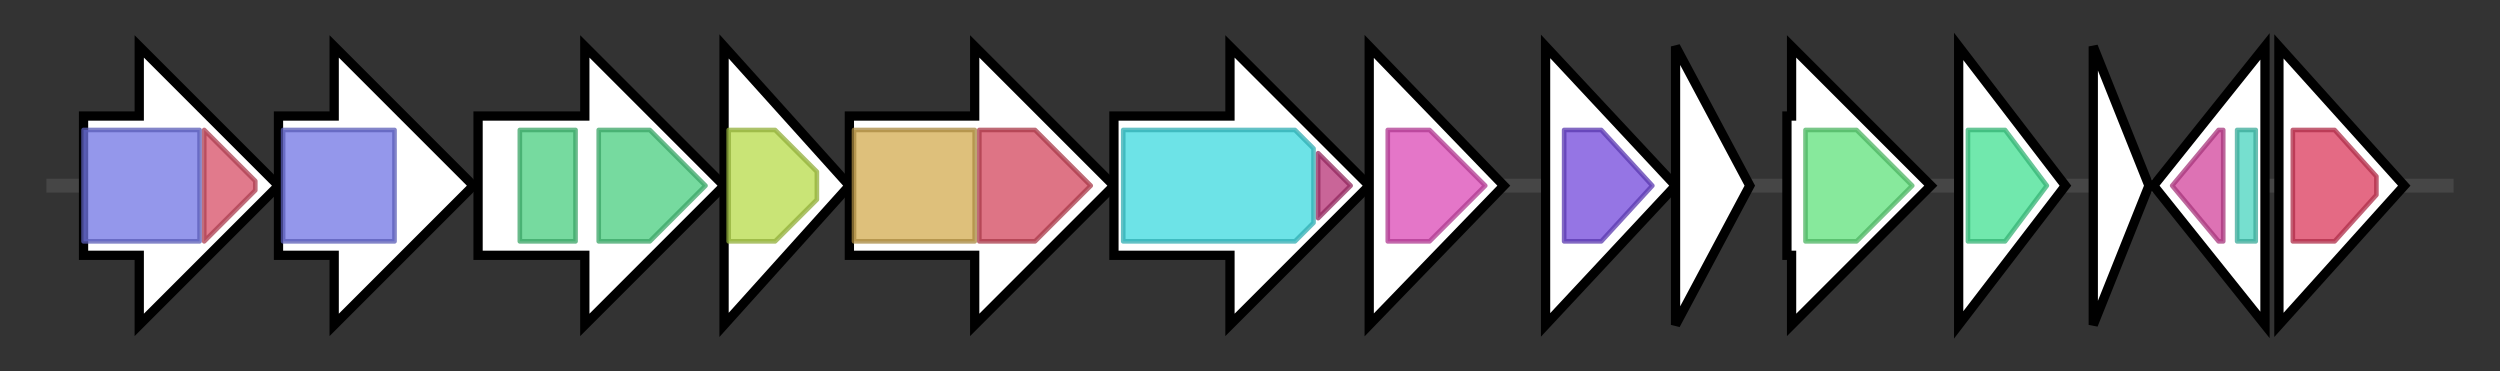 <svg version="1.1" baseProfile="full" xmlns="http://www.w3.org/2000/svg" width="538.633" height="80">
	<rect width="100%" height="100%" fill="#333333" stroke="none"/>
	<g>
		<line x1="10" y1="40.0" x2="528.633" y2="40.0" style="stroke:rgb(70,70,70); stroke-width:3 "/>
		<g>
			<title>nonK
NonK</title>
			<polygon class="nonK
NonK" points="18,25 30,25 30,10 60,40 30,70 30,55 18,55" fill="rgb(255,255,255)" fill-opacity="1.0" stroke="rgb(0,0,0)" stroke-width="2"  />
			<g>
				<title>ketoacyl-synt (PF00109)
"Beta-ketoacyl synthase, N-terminal domain"</title>
				<rect class="PF00109" x="18" y="28" stroke-linejoin="round" width="25" height="24" fill="rgb(112,116,228)" stroke="rgb(89,92,182)" stroke-width="1" opacity="0.75" />
			</g>
			<g>
				<title>Ketoacyl-synt_C (PF02801)
"Beta-ketoacyl synthase, C-terminal domain"</title>
				<polygon class="PF02801" points="44,28 44,28 55,39 55,41 44,52 44,52" stroke-linejoin="round" width="11" height="24" fill="rgb(215,78,102)" stroke="rgb(172,62,81)" stroke-width="1" opacity="0.75" />
			</g>
		</g>
		<g>
			<title>nonJ
NonJ</title>
			<polygon class="nonJ
NonJ" points="60,25 72,25 72,10 102,40 72,70 72,55 60,55" fill="rgb(255,255,255)" fill-opacity="1.0" stroke="rgb(0,0,0)" stroke-width="2"  />
			<g>
				<title>ketoacyl-synt (PF00109)
"Beta-ketoacyl synthase, N-terminal domain"</title>
				<rect class="PF00109" x="61" y="28" stroke-linejoin="round" width="24" height="24" fill="rgb(112,116,228)" stroke="rgb(89,92,182)" stroke-width="1" opacity="0.75" />
			</g>
		</g>
		<g>
			<title>nonM
putative ketoacyl reductase</title>
			<polygon class="nonM
putative ketoacyl reductase" points="103,25 126,25 126,10 156,40 126,70 126,55 103,55" fill="rgb(255,255,255)" fill-opacity="1.0" stroke="rgb(0,0,0)" stroke-width="2"  />
			<g>
				<title>adh_short_C2 (PF13561)
"Enoyl-(Acyl carrier protein) reductase"</title>
				<rect class="PF13561" x="112" y="28" stroke-linejoin="round" width="12" height="24" fill="rgb(73,205,127)" stroke="rgb(58,164,101)" stroke-width="1" opacity="0.75" />
			</g>
			<g>
				<title>adh_short_C2 (PF13561)
"Enoyl-(Acyl carrier protein) reductase"</title>
				<polygon class="PF13561" points="129,28 140,28 152,40 152,40 140,52 129,52" stroke-linejoin="round" width="23" height="24" fill="rgb(73,205,127)" stroke="rgb(58,164,101)" stroke-width="1" opacity="0.75" />
			</g>
		</g>
		<g>
			<title>nonE
putative ketoacyl reductase</title>
			<polygon class="nonE
putative ketoacyl reductase" points="156,10 183,40 156,70" fill="rgb(255,255,255)" fill-opacity="1.0" stroke="rgb(0,0,0)" stroke-width="2"  />
			<g>
				<title>adh_short (PF00106)
"short chain dehydrogenase"</title>
				<polygon class="PF00106" points="157,28 167,28 176,37 176,43 167,52 157,52" stroke-linejoin="round" width="19" height="24" fill="rgb(182,219,73)" stroke="rgb(145,175,58)" stroke-width="1" opacity="0.75" />
			</g>
		</g>
		<g>
			<title>nonD
putative diester hydrolase</title>
			<polygon class="nonD
putative diester hydrolase" points="183,25 210,25 210,10 240,40 210,70 210,55 183,55" fill="rgb(255,255,255)" fill-opacity="1.0" stroke="rgb(0,0,0)" stroke-width="2"  />
			<g>
				<title>Peptidase_S15 (PF02129)
"X-Pro dipeptidyl-peptidase (S15 family)"</title>
				<rect class="PF02129" x="184" y="28" stroke-linejoin="round" width="26" height="24" fill="rgb(210,171,79)" stroke="rgb(168,136,63)" stroke-width="1" opacity="0.75" />
			</g>
			<g>
				<title>PepX_C (PF08530)
"X-Pro dipeptidyl-peptidase C-terminal non-catalytic domain"</title>
				<polygon class="PF08530" points="211,28 223,28 235,40 223,52 211,52" stroke-linejoin="round" width="27" height="24" fill="rgb(210,70,92)" stroke="rgb(168,56,73)" stroke-width="1" opacity="0.75" />
			</g>
		</g>
		<g>
			<title>nonL
putative nonactic acid:CoASH ligase</title>
			<polygon class="nonL
putative nonactic acid:CoASH ligase" points="240,25 265,25 265,10 295,40 265,70 265,55 240,55" fill="rgb(255,255,255)" fill-opacity="1.0" stroke="rgb(0,0,0)" stroke-width="2"  />
			<g>
				<title>AMP-binding (PF00501)
"AMP-binding enzyme"</title>
				<polygon class="PF00501" points="242,28 279,28 283,32 283,48 279,52 242,52" stroke-linejoin="round" width="41" height="24" fill="rgb(60,217,223)" stroke="rgb(48,173,178)" stroke-width="1" opacity="0.75" />
			</g>
			<g>
				<title>AMP-binding_C (PF13193)
"AMP-binding enzyme C-terminal domain"</title>
				<polygon class="PF13193" points="284,33 291,40 291,40 284,47" stroke-linejoin="round" width="7" height="24" fill="rgb(182,50,118)" stroke="rgb(145,39,94)" stroke-width="1" opacity="0.75" />
			</g>
		</g>
		<g>
			<title>nonS
nonactate synthase</title>
			<polygon class="nonS
nonactate synthase" points="295,10 324,40 295,70" fill="rgb(255,255,255)" fill-opacity="1.0" stroke="rgb(0,0,0)" stroke-width="2"  />
			<g>
				<title>ECH_1 (PF00378)
"Enoyl-CoA hydratase/isomerase"</title>
				<polygon class="PF00378" points="299,28 308,28 320,40 308,52 299,52" stroke-linejoin="round" width="25" height="24" fill="rgb(218,72,181)" stroke="rgb(174,57,144)" stroke-width="1" opacity="0.75" />
			</g>
		</g>
		<g>
			<title>nonR
tetranactin resistance protein</title>
			<polygon class="nonR
tetranactin resistance protein" points="333,10 361,40 333,70" fill="rgb(255,255,255)" fill-opacity="1.0" stroke="rgb(0,0,0)" stroke-width="2"  />
			<g>
				<title>Abhydrolase_6 (PF12697)
"Alpha/beta hydrolase family"</title>
				<polygon class="PF12697" points="337,28 345,28 356,40 345,52 337,52" stroke-linejoin="round" width="23" height="24" fill="rgb(113,71,219)" stroke="rgb(90,56,175)" stroke-width="1" opacity="0.75" />
			</g>
		</g>
		<g>
			<title>nonB
NonB</title>
			<polygon class="nonB
NonB" points="361,10 377,40 361,70" fill="rgb(255,255,255)" fill-opacity="1.0" stroke="rgb(0,0,0)" stroke-width="2"  />
		</g>
		<g>
			<title>nonC
NonC</title>
			<polygon class="nonC
NonC" points="385,25 386,25 386,10 416,40 386,70 386,55 385,55" fill="rgb(255,255,255)" fill-opacity="1.0" stroke="rgb(0,0,0)" stroke-width="2"  />
			<g>
				<title>Amidohydro_2 (PF04909)
"Amidohydrolase"</title>
				<polygon class="PF04909" points="389,28 400,28 412,40 400,52 389,52" stroke-linejoin="round" width="26" height="24" fill="rgb(95,225,123)" stroke="rgb(76,180,98)" stroke-width="1" opacity="0.75" />
			</g>
		</g>
		<g>
			<title>nonF
NonF</title>
			<polygon class="nonF
NonF" points="422,10 445,40 422,70" fill="rgb(255,255,255)" fill-opacity="1.0" stroke="rgb(0,0,0)" stroke-width="2"  />
			<g>
				<title>DJ-1_PfpI (PF01965)
"DJ-1/PfpI family"</title>
				<polygon class="PF01965" points="424,28 432,28 441,40 432,52 424,52" stroke-linejoin="round" width="20" height="24" fill="rgb(66,224,145)" stroke="rgb(52,179,116)" stroke-width="1" opacity="0.75" />
			</g>
		</g>
		<g>
			<title>nonI
putative acetoacetate reductase</title>
			<polygon class="nonI
putative acetoacetate reductase" points="451,10 463,40 451,70" fill="rgb(255,255,255)" fill-opacity="1.0" stroke="rgb(0,0,0)" stroke-width="2"  />
		</g>
		<g>
			<title>nonG
putative transcriptional repressor</title>
			<polygon class="nonG
putative transcriptional repressor" points="464,40 488,10 488,70" fill="rgb(255,255,255)" fill-opacity="1.0" stroke="rgb(0,0,0)" stroke-width="2"  />
			<g>
				<title>TetR_C_14 (PF17754)
"MftR C-terminal domain"</title>
				<polygon class="PF17754" points="468,40 478,28 479,28 479,52 478,52 468,40" stroke-linejoin="round" width="11" height="24" fill="rgb(209,67,155)" stroke="rgb(167,53,123)" stroke-width="1" opacity="0.75" />
			</g>
			<g>
				<title>TetR_N (PF00440)
"Bacterial regulatory proteins, tetR family"</title>
				<rect class="PF00440" x="482" y="28" stroke-linejoin="round" width="4" height="24" fill="rgb(73,212,190)" stroke="rgb(58,169,152)" stroke-width="1" opacity="0.75" />
			</g>
		</g>
		<g>
			<title>nonH
putative flavoprotein reductase</title>
			<polygon class="nonH
putative flavoprotein reductase" points="491,10 518,40 491,70" fill="rgb(255,255,255)" fill-opacity="1.0" stroke="rgb(0,0,0)" stroke-width="2"  />
			<g>
				<title>ETF (PF01012)
"Electron transfer flavoprotein domain"</title>
				<polygon class="PF01012" points="494,28 503,28 512,38 512,42 503,52 494,52" stroke-linejoin="round" width="18" height="24" fill="rgb(218,56,91)" stroke="rgb(174,44,72)" stroke-width="1" opacity="0.75" />
			</g>
		</g>
	</g>
</svg>
